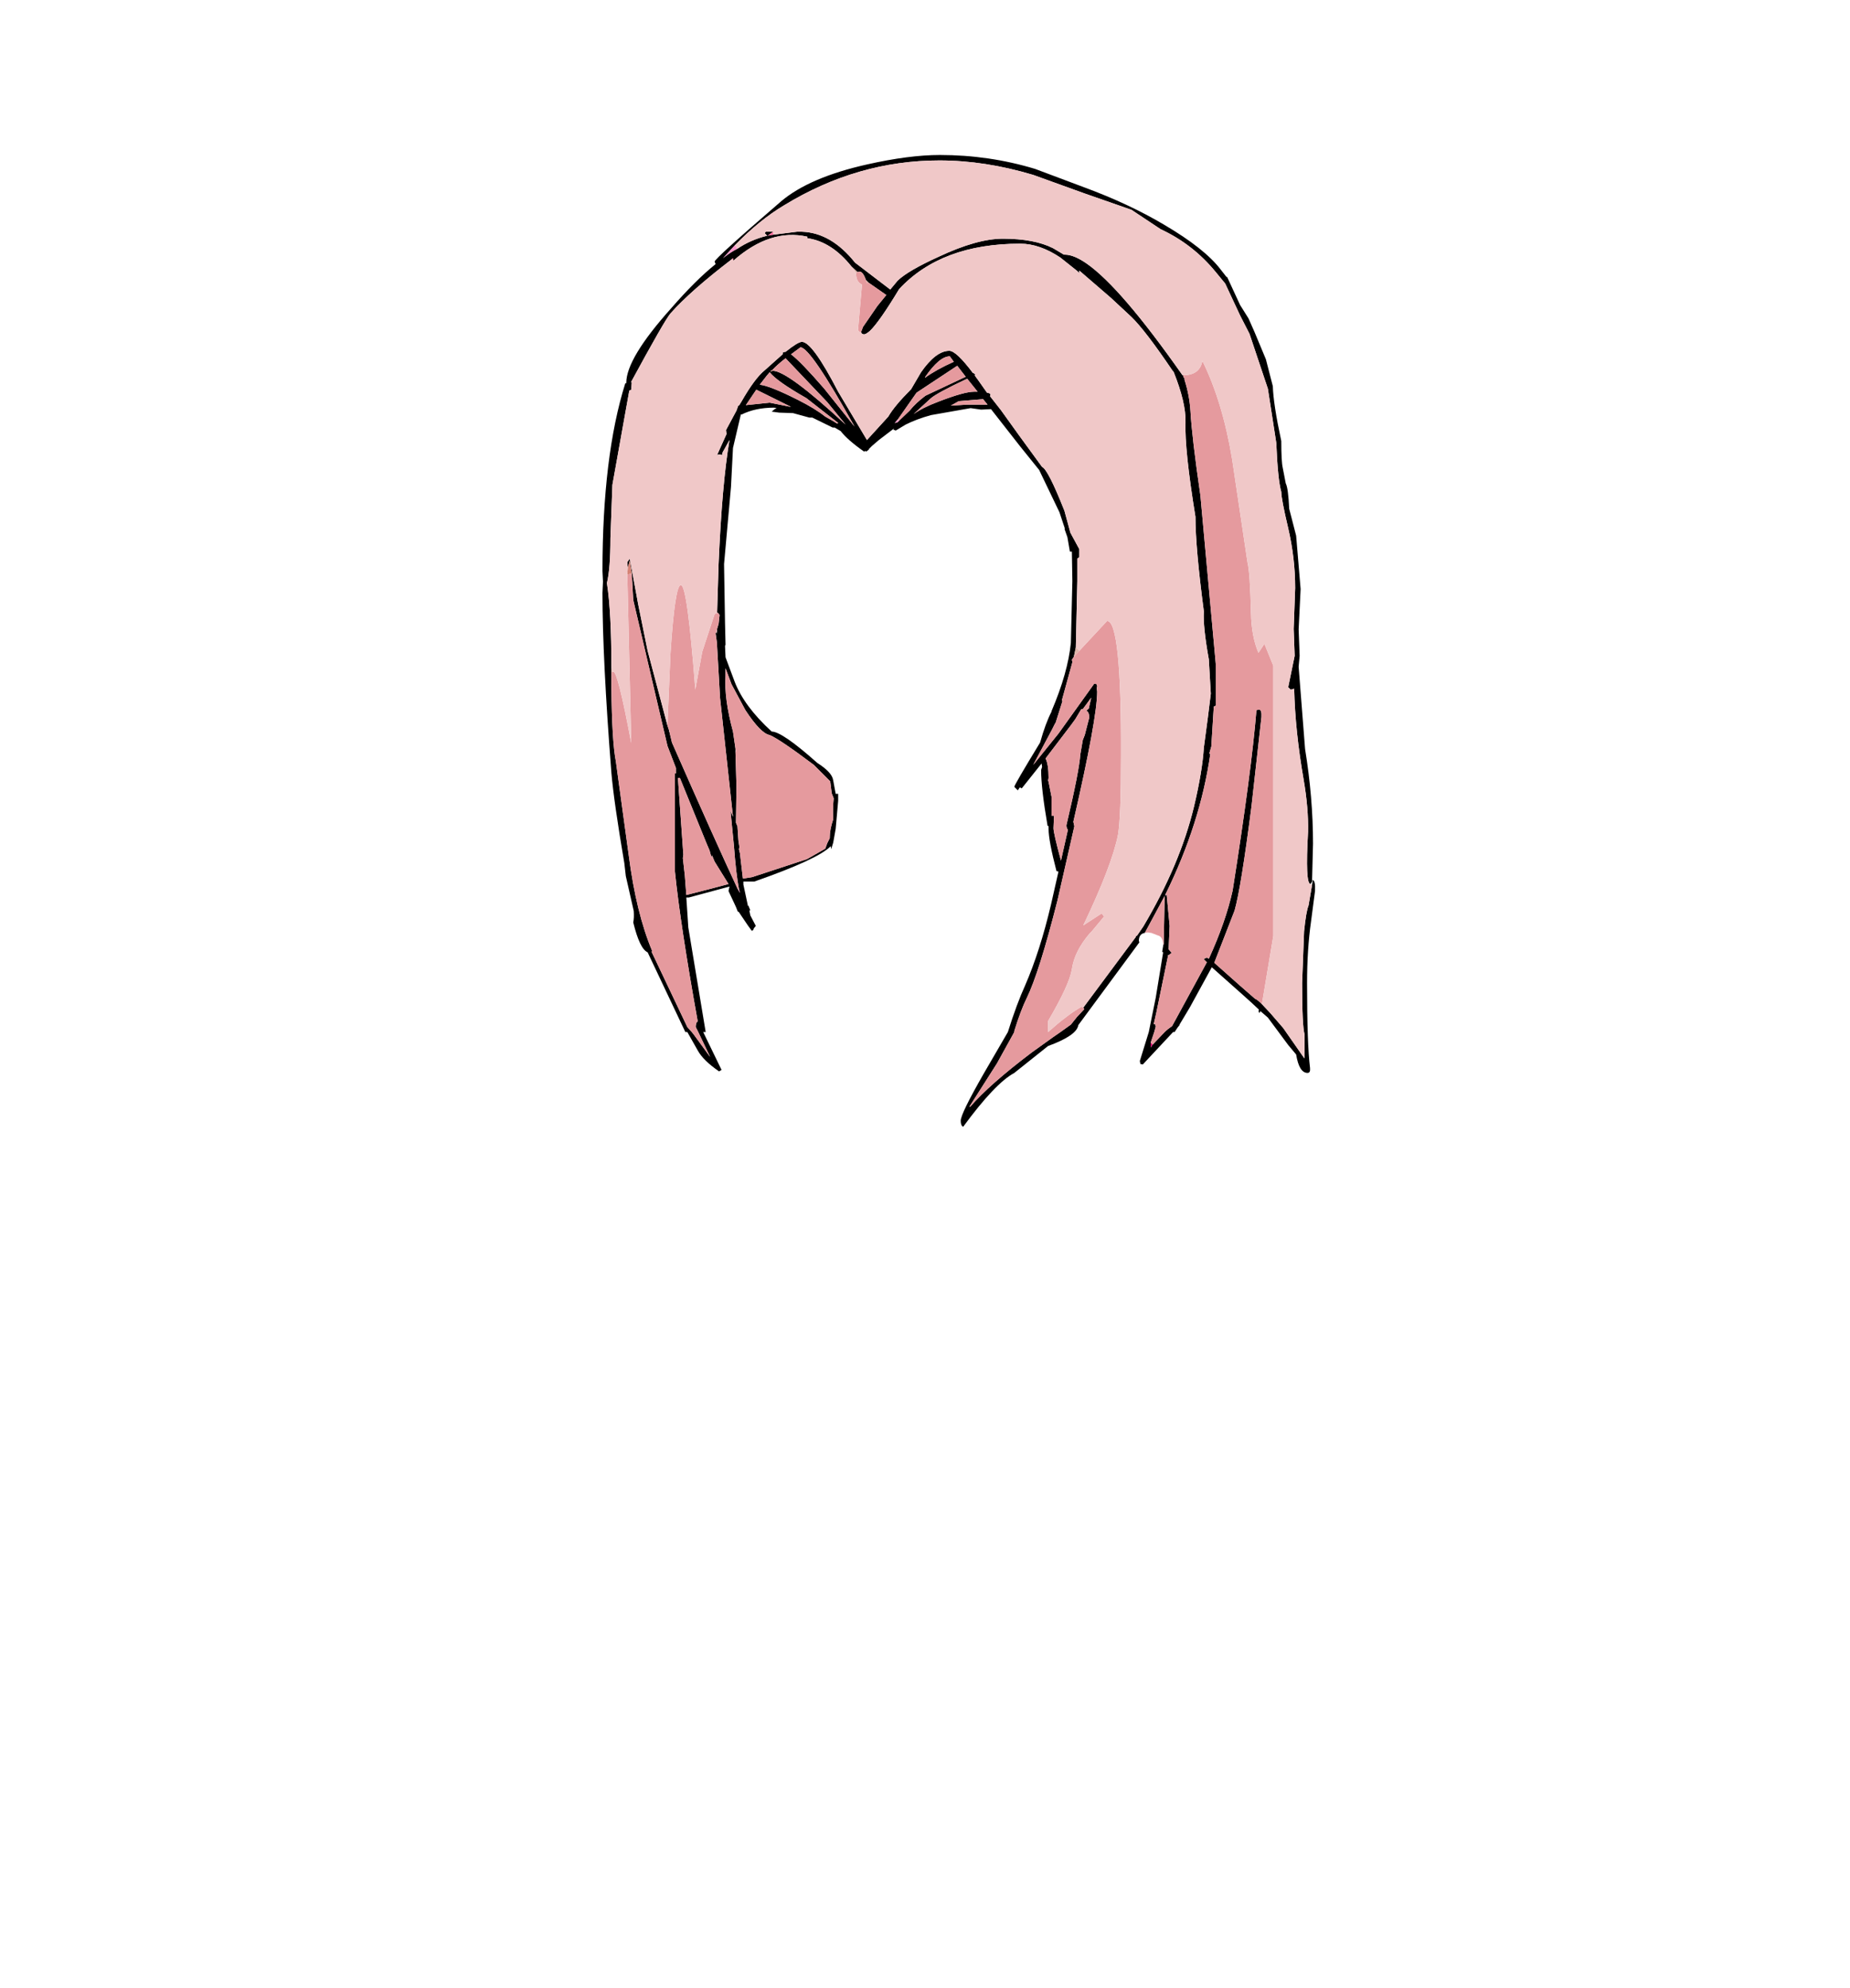 <?xml version="1.0" encoding="UTF-8"?>
<svg xmlns="http://www.w3.org/2000/svg" xmlns:xlink="http://www.w3.org/1999/xlink" width="296px" height="318px" viewBox="0 0 296 318" version="1.1">
<g id="surface1">
<path style=" stroke:none;fill-rule:evenodd;fill:rgb(0%,0%,0%);fill-opacity:1;" d="M 209.688 141.422 C 209.105 141.422 208.973 138.633 209.289 133.051 C 209.344 130.555 209.105 127.762 208.574 124.68 C 207.676 119.527 207.172 114.688 207.066 110.172 L 206.512 110.332 L 206.113 109.934 L 207.145 104.91 L 206.988 100.605 L 207.227 94.07 C 207.227 90.879 206.855 87.691 206.113 84.504 C 205.371 81.367 205.004 79.426 205.004 78.684 C 204.633 77.406 204.367 74.805 204.207 70.871 L 202.859 62.18 L 199.922 53.41 L 198.414 50.461 L 196.031 45.359 L 194.523 43.527 C 192.09 40.551 189.152 38.266 185.711 36.672 L 181.027 33.562 L 173.484 30.93 L 165.309 27.98 C 160.172 26.441 155.172 25.668 150.301 25.668 C 141.57 25.668 133.285 28.062 125.453 32.844 C 122.859 34.387 120.238 36.512 117.594 39.223 L 115.688 41.293 C 116.48 40.656 117.25 40.152 117.992 39.781 C 119.418 38.824 121.008 38.133 122.754 37.707 L 122.355 37.309 L 122.516 37.07 L 123.707 37.07 L 122.832 37.707 L 123.707 37.547 L 127.516 37.07 L 128.312 37.07 C 131.434 37.176 134.266 38.824 136.805 42.012 L 142.441 46.316 L 143.633 44.883 C 144.746 43.82 146.941 42.543 150.223 41.055 C 154.297 39.141 157.711 38.184 160.465 38.184 C 163.797 38.184 166.473 38.691 168.484 39.699 L 170.23 40.738 L 170.387 40.738 C 171.34 40.738 172.504 41.215 173.883 42.172 C 177.535 44.723 182.641 50.676 189.203 60.027 L 189.281 60.027 L 189.363 60.348 L 189.52 60.508 L 189.52 60.746 C 190.051 62.395 190.367 64.066 190.473 65.77 C 190.633 68.586 191.16 73.074 192.062 79.242 L 194.523 106.188 L 194.523 112.883 L 194.207 113.043 L 193.809 119.418 L 193.492 120.535 L 193.648 120.613 C 192.59 128.004 190.211 135.469 186.504 143.016 L 186.426 143.254 L 186.582 143.176 L 186.664 143.098 L 187.141 148.117 L 186.98 151.863 L 187.457 152.422 L 186.98 152.82 L 186.902 152.742 L 186.902 152.82 L 184.996 162.07 L 184.598 163.824 L 184.836 163.824 L 184.918 164.223 L 184.68 165.098 L 184.121 166.773 L 184.121 167.57 L 184.441 167.09 L 186.344 165.098 C 186.664 164.781 187.059 164.461 187.535 164.141 L 193.094 153.938 L 192.617 153.461 C 192.723 153.301 192.91 153.219 193.172 153.219 L 193.41 153.379 C 195.211 149.445 196.48 145.805 197.223 142.457 C 199.234 129.703 200.504 120.082 201.031 113.602 L 201.43 113.52 C 201.746 113.52 201.879 113.918 201.828 114.715 L 200.238 128.984 C 199.129 137.648 198.227 143.203 197.539 145.648 L 194.285 154.016 L 198.414 157.684 L 200.793 159.758 C 201.059 159.863 201.43 160.156 201.906 160.633 L 203.254 162.07 L 205.32 164.461 L 206.988 166.852 L 208.652 169.242 L 208.734 169.242 L 208.734 165.496 C 208.469 164.594 208.336 161.855 208.336 157.285 L 208.652 148.996 C 208.867 146.871 209.105 145.488 209.367 144.852 L 209.926 141.582 L 210.004 141.102 L 210.004 140.785 C 210.32 140.785 210.453 141.367 210.402 142.539 L 209.766 147.402 C 209.344 150.379 209.129 153.672 209.129 157.285 C 209.129 163.77 209.289 168.289 209.605 170.84 C 209.66 171.371 209.527 171.637 209.211 171.637 C 208.309 171.637 207.703 170.652 207.383 168.688 L 206.113 167.172 L 202.859 162.785 L 201.668 161.75 L 201.508 162.07 L 201.352 161.75 L 201.43 161.512 L 200.238 160.395 L 198.73 159.039 L 193.887 154.734 L 190.395 161.113 L 188.727 163.902 L 188.727 163.984 L 188.41 164.383 L 187.934 165.098 L 187.695 165.098 L 182.852 170.281 L 182.457 170.199 L 182.375 169.723 L 183.805 165.098 L 184.918 159.598 L 186.105 152.344 L 185.949 152.266 L 186.105 151.309 L 186.105 151.066 L 186.188 151.148 L 186.188 151.066 L 186.344 143.336 L 183.172 149.234 C 182.535 149.34 182.219 149.766 182.219 150.512 L 182.297 150.75 L 172.531 163.984 C 172.371 165.098 170.758 166.215 167.688 167.332 L 162.289 171.637 C 160.227 172.75 157.5 175.621 154.113 180.246 C 153.848 180.141 153.715 179.82 153.715 179.289 C 153.715 178.543 154.934 176.047 157.367 171.797 L 161.258 165.098 C 162.211 162.07 163.137 159.57 164.035 157.605 C 165.625 153.938 167 149.633 168.164 144.691 L 169.355 139.43 L 169.039 139.348 C 168.191 136.105 167.77 133.848 167.77 132.574 L 167.77 132.176 L 167.609 132.094 C 166.922 128.109 166.578 125.133 166.578 123.168 L 166.734 122.688 L 166.656 122.129 L 163.48 126.117 L 163.164 125.957 L 162.848 126.434 L 162.289 125.875 C 162.289 125.664 163.668 123.301 166.418 118.781 C 167 116.707 167.609 115.062 168.246 113.84 L 168.246 113.758 C 169.992 109.668 171.023 106.027 171.34 102.836 L 171.578 92.953 L 171.5 88.25 L 171.184 88.25 L 170.785 85.938 L 170.309 84.582 L 170.387 84.582 L 169.516 81.953 L 166.262 75.176 L 163.242 71.43 L 158.559 65.449 L 156.973 65.527 L 155.305 65.289 L 148.953 66.406 C 147.418 66.832 146.066 67.336 144.902 67.922 L 143.316 68.879 L 142.918 68.719 L 143 68.637 L 143 68.559 L 142.918 68.637 L 140.617 70.391 L 139.504 71.348 L 139.027 71.828 L 139.027 71.906 L 138.633 72.227 L 138.473 72.145 L 138.234 72.227 C 136.488 71.004 135.246 69.914 134.504 68.957 L 133.551 68.398 L 133.234 68.398 L 129.977 66.805 L 129.504 66.805 L 126.883 66.086 L 124.66 66.008 L 123.469 65.848 L 123.945 65.449 L 124.262 65.289 L 123.867 65.211 C 121.855 65.211 120.109 65.582 118.625 66.328 L 118.547 66.246 L 117.277 71.668 L 116.957 77.887 L 115.848 90.242 L 116.004 99.73 L 116.086 103.156 L 116.004 103.316 L 116.086 105.148 L 117.516 108.977 C 118.52 111.633 120.504 114.316 123.469 117.027 C 124.578 117.027 127.016 118.703 130.773 122.051 C 132.359 123.059 133.207 123.988 133.312 124.84 L 133.711 126.992 L 134.105 126.992 L 134.105 128.109 L 133.711 132.574 L 133.312 134.805 L 132.996 135.84 L 132.914 135.363 C 131.594 136.746 127.516 138.633 120.691 141.023 L 118.941 141.023 L 118.941 141.5 L 119.656 144.852 L 119.656 144.93 L 119.738 144.852 L 120.055 145.648 L 119.895 145.648 L 120.055 146.445 L 120.93 148.117 L 120.609 148.516 L 120.531 148.758 L 120.293 148.914 L 119.656 148.039 L 118.148 145.805 L 118.07 145.887 L 117.754 145.09 L 116.562 142.539 L 116.719 141.82 L 110.211 143.574 L 109.812 143.574 L 110.129 148.359 L 112.91 165.098 L 112.512 165.098 L 115.449 171.156 L 115.055 171.395 C 113.359 170.227 112.223 169.109 111.641 168.047 L 109.973 165.098 L 109.656 165.098 L 103.621 152.344 C 102.773 151.973 102.008 150.379 101.32 147.559 C 101.426 147.082 101.449 146.473 101.398 145.727 L 100.129 140.145 L 99.891 138.074 C 98.777 131.535 98.09 126.727 97.824 123.645 C 96.871 111.473 96.395 101.883 96.395 94.867 L 96.477 93.031 L 96.395 91.359 C 96.395 79.082 97.613 69.062 100.047 61.305 L 100.207 61.305 L 100.207 61.223 C 100.207 58.621 102.613 54.633 107.43 49.266 C 110.023 46.289 112.379 43.953 114.496 42.25 L 114.34 41.852 C 114.34 41.535 117.883 38.32 124.977 32.207 C 127.992 29.656 132.57 27.688 138.711 26.309 C 143.211 25.297 147.102 24.793 150.383 24.793 C 155.621 24.793 160.703 25.535 165.625 27.023 L 173.484 29.973 C 178.246 31.727 182.508 33.723 186.266 35.953 C 190.605 38.504 193.621 40.895 195.316 43.129 L 196.191 44.246 L 196.27 44.324 L 196.348 44.324 L 198.414 48.789 L 199.762 50.941 L 200.715 53.094 L 202.543 57.477 L 203.652 61.781 C 203.707 63.695 204.156 66.617 205.004 70.551 C 205.004 72.73 205.082 74.164 205.242 74.855 L 205.719 77.328 C 205.98 77.805 206.168 79.16 206.273 81.395 L 207.383 85.699 L 208.098 94.227 L 207.781 100.684 L 207.941 104.91 L 207.781 106.664 L 208.812 119.816 C 209.66 125.027 210.082 130.074 210.082 134.965 L 209.926 141.023 L 209.688 141.422 M 173.324 161.191 L 181.742 149.871 L 181.742 149.711 L 181.898 149.711 L 182.934 148.199 C 186.848 141.609 189.547 135.23 191.031 129.066 C 191.93 125.293 192.457 122.129 192.617 119.578 L 193.254 114.797 L 193.73 110.969 L 193.41 105.469 C 192.777 101.961 192.512 99.41 192.617 97.816 C 191.719 91.012 191.27 85.965 191.27 82.668 C 190.102 75.492 189.574 70.445 189.68 67.523 C 189.734 65.449 189.098 62.766 187.773 59.469 L 187.617 59.312 C 184.703 55.008 182.508 52.137 181.027 50.703 L 177.77 47.672 L 172.691 43.289 L 172.691 43.688 L 172.371 43.367 L 169.672 41.215 C 167.449 39.727 165.309 38.984 163.242 38.984 C 154.828 38.984 148.371 41.402 143.871 46.238 C 141.754 49.746 140.191 51.977 139.188 52.934 C 138.766 53.305 138.445 53.492 138.234 53.492 L 137.918 53.41 L 137.758 53.094 L 137.84 52.934 L 138.078 52.297 L 140.379 48.949 L 141.809 47.195 L 138.949 45.199 L 138.551 44.801 C 138.234 43.898 137.891 43.445 137.52 43.445 L 137.203 43.527 L 136.25 42.648 C 134.133 39.992 131.777 38.477 129.184 38.105 L 129.184 37.867 C 125.215 36.965 121.273 38.238 117.355 41.691 L 117.277 41.293 L 117.117 41.453 C 112.672 44.855 109.391 47.75 107.273 50.145 C 106.637 50.887 104.547 54.527 101 61.066 L 100.922 61.145 L 101.082 61.145 L 101 62.34 L 100.684 62.5 L 97.984 77.566 L 97.668 86.098 C 97.668 89.34 97.48 91.73 97.109 93.273 C 97.586 96.355 97.824 100.844 97.824 106.742 L 97.824 109.934 C 97.879 115.672 98.117 119.633 98.539 121.812 L 100.605 136.879 C 101.398 142.988 102.641 148.066 104.336 152.105 L 104.258 152.266 L 109.973 164.301 L 110.688 165.098 L 111.004 165.496 L 113.625 169.086 L 111.719 165.098 L 111.32 164.301 C 111.32 163.875 111.402 163.582 111.559 163.426 L 111.641 163.426 C 109.785 153.113 108.57 145.117 107.988 139.43 L 107.988 123.723 L 108.145 123.723 L 108.145 122.848 L 106.797 119.34 L 101.32 95.98 L 101.082 91.758 L 100.762 89.684 L 100.445 90.801 L 100.367 89.922 L 100.762 89.367 L 102.113 96.699 L 103.621 104.113 L 106.797 116.07 L 107.035 116.789 L 107.113 117.109 L 107.512 118.781 C 112.117 129.25 115.637 137.09 118.07 142.297 L 118.148 142.379 L 118.387 142.855 L 118.23 142.219 C 117.91 140.52 117.645 138.234 117.434 135.363 L 116.879 129.703 L 117.277 130.66 L 115.211 111.688 L 114.734 103.395 L 114.734 102.996 L 114.496 101.324 L 114.656 101.004 L 114.734 101.402 L 114.734 100.605 L 114.973 99.809 L 115.133 98.375 L 114.816 97.977 L 114.734 98.055 L 114.973 90.242 C 115.344 81.633 115.926 75.016 116.719 70.391 L 115.609 72.387 L 115.531 72.785 L 115.055 72.703 L 114.734 72.785 L 116.242 69.434 L 116.164 68.797 L 117.832 65.688 L 118.148 64.812 L 118.23 64.891 L 118.625 64.254 C 120.055 61.754 121.297 60.082 122.355 59.23 L 125.215 56.68 L 125.293 56.363 L 125.613 56.281 L 125.691 56.281 C 127.016 55.219 127.887 54.688 128.312 54.688 C 129.422 54.688 131.355 57.344 134.105 62.66 L 138.711 70.391 L 142.125 66.645 C 142.762 65.527 143.977 64.066 145.777 62.262 L 147.363 59.551 C 148.953 57.266 150.461 56.121 151.891 56.121 C 152.633 56.121 153.902 57.316 155.699 59.711 L 155.699 59.629 L 156.098 59.949 L 155.938 60.027 L 156.574 60.906 L 157.922 62.82 C 158.293 62.871 158.48 62.977 158.48 63.137 L 158.398 63.375 L 160.148 65.609 L 163.242 69.914 L 166.734 74.695 C 167.371 74.961 168.562 77.301 170.309 81.711 L 171.262 85.219 L 172.691 87.852 L 172.691 89.125 L 172.371 89.367 L 172.371 92.953 L 172.133 103.555 L 171.816 105.07 L 171.5 105.547 L 171.578 105.867 L 171.578 105.945 L 169.91 112.004 L 169.992 112.164 L 168.961 115.434 L 168.879 115.672 L 168.801 115.754 L 168.324 116.707 L 165.309 122.367 L 169.355 117.348 L 175.07 109.375 L 175.152 109.375 L 175.469 109.453 L 175.547 109.773 L 175.469 110.094 L 175.547 110.648 C 175.547 113.469 174.277 120.402 171.738 131.457 L 171.898 132.176 L 169.195 144.051 C 167.238 151.758 165.598 156.969 164.273 159.676 C 163.641 160.953 162.977 162.707 162.289 164.938 L 162.289 165.098 L 159.512 170.121 L 155.145 176.977 L 155.145 177.055 L 155.223 177.055 C 157.289 174.664 160.57 171.77 165.07 168.367 L 168.402 165.977 L 169.672 165.098 L 171.34 163.902 L 172.293 162.707 L 173.484 161.43 L 173.324 161.191 M 174.199 113.359 L 174.598 111.605 L 173.246 113.441 L 173.008 113.441 L 172.055 115.035 L 171.422 115.91 L 167.293 121.332 C 167.609 121.969 167.77 123.008 167.77 124.441 L 167.688 124.922 L 167.77 125 L 167.77 125.078 L 168.246 127.473 L 168.246 130.5 L 168.641 130.5 L 168.562 132.492 C 168.562 133.023 168.961 134.754 169.754 137.676 L 170.863 132.734 C 170.707 132.574 170.625 132.332 170.625 132.016 C 172.004 126.168 172.742 122.395 172.848 120.695 L 173.246 118.383 L 173.562 117.586 L 174.277 114.797 C 174.277 114.211 174.121 113.84 173.801 113.68 L 174.199 113.359 M 148 60.348 L 148 60.426 C 149.27 59.523 150.805 58.672 152.605 57.875 L 151.969 57 C 150.859 57 149.535 58.117 148 60.348 M 143.555 67.203 L 143.156 67.68 L 143.633 67.523 L 143.871 67.281 L 145.539 65.688 C 146.176 64.891 147.02 64.094 148.078 63.297 L 154.512 60.27 L 153.16 58.516 L 146.648 62.82 L 143.633 67.125 L 143.555 67.203 M 150.145 64.254 C 152.895 63.191 154.801 62.66 155.859 62.66 L 156.414 62.66 L 154.75 60.586 C 151.465 62.129 149.508 63.191 148.875 63.773 L 146.176 66.246 C 147.125 65.555 148.449 64.891 150.145 64.254 M 157.289 63.855 L 153.398 64.176 L 152.129 64.891 L 154.75 64.73 L 158.004 64.73 L 157.289 63.855 M 123.547 59.23 L 123.469 59.23 L 123.23 59.469 L 123.629 59.312 C 125.215 59.312 129.105 62.18 135.297 67.922 L 132.359 64.332 L 125.691 57.316 C 124.793 58.008 124.078 58.648 123.547 59.23 M 134.027 67.602 L 129.027 63.695 C 125.852 61.891 123.891 60.508 123.152 59.551 L 122.676 60.109 L 121.562 61.543 C 122.621 61.648 124.633 62.445 127.598 63.934 C 129.504 64.891 130.984 65.797 132.043 66.645 L 133.312 67.363 L 133.949 67.762 L 134.105 67.68 L 134.027 67.602 M 126.328 65.051 L 126.566 65.051 L 126.328 64.973 L 121.008 62.34 L 119.34 64.812 L 123.152 64.414 L 126.328 65.051 M 131.883 62.18 L 136.727 68.238 C 132.016 59.789 129.133 55.562 128.074 55.562 L 126.566 56.68 C 127.625 57.477 129.395 59.312 131.883 62.18 M 117.672 120.215 L 117.832 125.719 L 117.754 131.617 L 117.992 132.176 L 118.148 134.488 L 118.309 135.523 L 118.23 135.84 L 118.387 136.48 L 118.863 140.547 L 120.371 140.305 L 129.105 137.438 L 132.043 135.762 L 132.359 134.887 L 132.758 134.086 L 132.758 133.93 C 132.758 133.133 132.941 132.176 133.312 131.059 C 133.262 129.781 133.285 128.668 133.391 127.711 L 133.074 126.914 L 132.836 125 L 130.215 122.367 C 126.617 119.66 124.262 118.062 123.152 117.586 C 122.199 117.426 120.902 116.098 119.262 113.602 L 117.039 109.453 L 116.086 106.902 L 116.086 108.098 C 115.926 110.543 116.324 113.52 117.277 117.027 L 117.672 119.738 L 117.672 120.215 M 108.465 124.441 L 109.336 136.719 L 109.258 137.277 L 109.574 140.066 L 109.812 143.176 L 113.543 142.219 L 116.562 141.422 L 114.34 137.836 L 113.941 136.879 L 113.863 136.879 L 113.941 137.195 L 113.781 136.957 L 113.625 136.398 L 113.543 136.082 L 113.066 134.965 L 108.781 124.441 L 108.465 124.441 "/>
<path style=" stroke:none;fill-rule:evenodd;fill:rgb(100%,40%,60%);fill-opacity:1;" d="M 123.707 37.07 L 123.707 37.547 L 122.832 37.707 L 123.707 37.07 M 186.188 151.066 L 186.188 151.148 L 186.105 151.066 L 186.188 151.066 M 117.355 41.691 L 117.117 41.453 L 117.277 41.293 L 117.355 41.691 M 186.504 143.016 L 186.582 143.176 L 186.504 143.016 M 123.469 59.23 L 123.547 59.23 L 123.629 59.312 L 123.469 59.23 "/>
<path style=" stroke:none;fill-rule:evenodd;fill:rgb(100%,60%,80%);fill-opacity:1;" d="M 117.594 39.223 L 117.992 39.781 C 117.25 40.152 116.48 40.656 115.688 41.293 L 117.594 39.223 M 143.871 67.281 L 143.633 67.523 L 143.156 67.68 L 143.555 67.203 L 143.871 67.281 M 118.23 142.219 L 118.387 142.855 L 118.148 142.379 L 118.23 142.219 M 186.504 143.016 L 186.582 143.176 L 186.426 143.254 L 186.504 143.016 "/>
<path style=" stroke:none;fill-rule:evenodd;fill:rgb(87.059%,69.804%,65.49%);fill-opacity:1;" d="M 136.965 43.688 L 136.25 42.648 L 137.203 43.527 L 136.965 43.688 M 97.824 106.742 L 97.984 107.461 L 97.824 107.543 L 97.824 106.742 M 172.133 103.555 L 172.691 104.113 L 171.816 105.07 L 172.133 103.555 M 171.578 105.945 L 171.578 105.867 L 171.66 105.945 L 171.578 105.945 M 138.949 45.199 L 138.711 45.281 L 138.551 44.801 L 138.949 45.199 M 118.148 142.379 L 118.07 142.297 L 118.23 142.219 L 118.148 142.379 M 174.199 148.676 L 174.277 148.516 L 174.199 148.676 "/>
<path style=" stroke:none;fill-rule:evenodd;fill:rgb(83.529%,51.373%,45.882%);fill-opacity:1;" d="M 97.984 107.461 L 98.145 107.461 L 97.824 107.543 L 97.984 107.461 M 100.367 91.918 L 100.445 90.801 L 100.762 89.684 L 101.082 91.758 L 100.367 91.918 M 175.547 110.648 L 175.469 110.094 L 175.547 109.773 L 175.547 110.648 M 148 60.426 L 148 60.348 L 148 60.426 M 123.469 59.23 L 123.629 59.312 L 123.23 59.469 L 123.469 59.23 M 133.949 67.762 L 134.027 67.602 L 134.105 67.68 L 133.949 67.762 M 126.328 65.051 L 126.328 64.973 L 126.566 65.051 L 126.328 65.051 "/>
<path style=" stroke:none;fill-rule:evenodd;fill:rgb(83.922%,68.235%,67.451%);fill-opacity:1;" d="M 143.871 67.281 L 143.555 67.203 L 143.633 67.125 L 143.871 67.281 "/>
<path style=" stroke:none;fill-rule:evenodd;fill:rgb(80%,0%,40%);fill-opacity:1;" d="M 184.121 166.773 L 184.441 167.09 L 184.121 167.57 L 184.121 166.773 "/>
<path style=" stroke:none;fill-rule:evenodd;fill:rgb(89.804%,60.392%,61.961%);fill-opacity:1;" d="M 189.281 60.027 C 191.082 60.027 192.113 59.258 192.379 57.715 C 194.551 62.129 196.137 67.391 197.145 73.5 L 199.605 90.004 C 199.867 91.012 200.055 93.723 200.16 98.133 C 200.211 100.578 200.609 102.68 201.352 104.434 L 202.305 102.996 L 203.73 106.504 L 203.73 149.711 L 201.906 160.633 C 201.43 160.156 201.059 159.863 200.793 159.758 L 198.414 157.684 L 194.285 154.016 L 197.539 145.648 C 198.227 143.203 199.129 137.648 200.238 128.984 L 201.828 114.715 C 201.879 113.918 201.746 113.52 201.43 113.52 L 201.031 113.602 C 200.504 120.082 199.234 129.703 197.223 142.457 C 196.48 145.805 195.211 149.445 193.41 153.379 L 193.172 153.219 C 192.91 153.219 192.723 153.301 192.617 153.461 L 193.094 153.938 L 187.535 164.141 C 187.059 164.461 186.664 164.781 186.344 165.098 L 184.441 167.09 L 184.121 166.773 L 184.68 165.098 L 184.918 164.223 L 184.836 163.824 L 184.598 163.824 L 184.996 162.07 L 186.902 152.82 L 186.902 152.742 L 186.98 152.82 L 187.457 152.422 L 186.98 151.863 L 187.141 148.117 L 186.664 143.098 L 186.582 143.176 L 186.504 143.016 C 190.211 135.469 192.59 128.004 193.648 120.613 L 193.492 120.535 L 193.809 119.418 L 194.207 113.043 L 194.523 112.883 L 194.523 106.188 L 192.062 79.242 C 191.16 73.074 190.633 68.586 190.473 65.77 C 190.367 64.066 190.051 62.395 189.52 60.746 L 189.52 60.508 L 189.363 60.348 L 189.281 60.027 M 183.172 149.234 L 186.344 143.336 L 186.188 151.066 L 186.105 151.066 C 186.055 150.219 185.762 149.738 185.234 149.633 L 184.203 149.234 L 184.121 149.234 L 183.645 149.156 L 183.172 149.234 M 137.758 53.094 L 137.68 53.254 L 137.363 52.934 L 137.281 52.773 L 137.602 49.105 L 137.918 45.52 C 137.281 45.254 136.965 44.645 136.965 43.688 L 137.203 43.527 L 137.52 43.445 C 137.891 43.445 138.234 43.898 138.551 44.801 L 138.711 45.281 L 138.949 45.199 L 141.809 47.195 L 140.379 48.949 L 138.078 52.297 L 137.84 52.934 L 137.758 53.094 M 98.145 107.461 C 98.621 107.461 99.57 111.262 101 118.863 L 100.367 91.918 L 101.082 91.758 L 101.32 95.98 L 106.797 119.34 L 108.145 122.848 L 108.145 123.723 L 107.988 123.723 L 107.988 139.43 C 108.57 145.117 109.785 153.113 111.641 163.426 L 111.559 163.426 C 111.402 163.582 111.32 163.875 111.32 164.301 L 111.719 165.098 L 113.625 169.086 L 111.004 165.496 L 110.688 165.098 L 109.973 164.301 L 104.258 152.266 L 104.336 152.105 C 102.641 148.066 101.398 142.988 100.605 136.879 L 98.539 121.812 C 98.117 119.633 97.879 115.672 97.824 109.934 L 97.824 107.543 L 98.145 107.461 M 106.797 116.07 L 106.797 115.832 L 107.273 104.59 C 107.75 97.258 108.305 93.59 108.941 93.59 C 109.629 93.59 110.395 99.145 111.242 110.25 L 111.242 110.332 L 112.355 104.273 L 114.34 98.215 L 114.734 98.055 L 114.816 97.977 L 115.133 98.375 L 114.973 99.809 L 114.734 100.605 L 114.656 101.004 L 114.496 101.324 L 114.734 102.996 L 114.734 103.395 L 115.211 111.688 L 117.277 130.66 L 116.879 129.703 L 117.434 135.363 C 117.645 138.234 117.91 140.52 118.23 142.219 L 118.07 142.297 C 115.637 137.09 112.117 129.25 107.512 118.781 L 107.113 117.109 L 107.191 117.027 L 107.035 116.789 L 106.797 116.07 M 172.691 104.113 L 177.137 99.332 C 178.672 99.332 179.414 106.559 179.359 121.016 C 179.359 127.496 179.199 131.668 178.883 133.531 C 178.246 136.773 176.395 141.609 173.324 148.039 L 176.262 146.125 L 176.66 146.605 L 174.676 148.996 L 174.359 149.312 C 172.719 151.227 171.766 153.141 171.5 155.055 C 171.234 156.703 169.965 159.465 167.688 163.344 L 167.688 165.098 C 169.91 163.133 171.711 161.777 173.086 161.031 L 173.324 161.191 L 173.484 161.43 L 172.293 162.707 L 171.34 163.902 L 169.672 165.098 L 168.402 165.977 L 165.07 168.367 C 160.57 171.77 157.289 174.664 155.223 177.055 L 155.145 176.977 L 159.512 170.121 L 162.289 165.098 L 162.289 164.938 C 162.977 162.707 163.641 160.953 164.273 159.676 C 165.598 156.969 167.238 151.758 169.195 144.051 L 171.898 132.176 L 171.738 131.457 C 174.277 120.402 175.547 113.469 175.547 110.648 L 175.547 109.773 L 175.469 109.453 L 175.152 109.375 L 175.07 109.375 L 169.355 117.348 L 165.309 122.367 L 168.324 116.707 L 168.801 115.754 L 168.879 115.672 L 168.961 115.434 L 169.992 112.164 L 169.91 112.004 L 171.578 105.945 L 171.66 105.945 L 171.578 105.867 L 171.5 105.547 L 171.816 105.07 L 172.691 104.113 M 174.199 113.359 L 173.801 113.68 C 174.121 113.84 174.277 114.211 174.277 114.797 L 173.562 117.586 L 173.246 118.383 L 172.848 120.695 C 172.742 122.395 172.004 126.168 170.625 132.016 C 170.625 132.332 170.707 132.574 170.863 132.734 L 169.754 137.676 C 168.961 134.754 168.562 133.023 168.562 132.492 L 168.641 130.5 L 168.246 130.5 L 168.246 127.473 L 167.77 125.078 L 167.77 125 L 167.688 124.922 L 167.77 124.441 C 167.77 123.008 167.609 121.969 167.293 121.332 L 171.422 115.91 L 172.055 115.035 L 173.008 113.441 L 173.246 113.441 L 174.598 111.605 L 174.199 113.359 M 148 60.426 L 148 60.348 C 149.535 58.117 150.859 57 151.969 57 L 152.605 57.875 C 150.805 58.672 149.27 59.523 148 60.426 M 143.633 67.125 L 146.648 62.82 L 153.16 58.516 L 154.512 60.27 L 148.078 63.297 C 147.02 64.094 146.176 64.891 145.539 65.688 L 143.871 67.281 L 143.633 67.125 M 157.289 63.855 L 158.004 64.73 L 154.75 64.73 L 152.129 64.891 L 153.398 64.176 L 157.289 63.855 M 150.145 64.254 C 148.449 64.891 147.125 65.555 146.176 66.246 L 148.875 63.773 C 149.508 63.191 151.465 62.129 154.75 60.586 L 156.414 62.66 L 155.859 62.66 C 154.801 62.66 152.895 63.191 150.145 64.254 M 123.629 59.312 L 123.547 59.23 C 124.078 58.648 124.793 58.008 125.691 57.316 L 132.359 64.332 L 135.297 67.922 C 129.105 62.18 125.215 59.312 123.629 59.312 M 133.949 67.762 L 133.312 67.363 L 132.043 66.645 C 130.984 65.797 129.504 64.891 127.598 63.934 C 124.633 62.445 122.621 61.648 121.562 61.543 L 122.676 60.109 L 123.152 59.551 C 123.891 60.508 125.852 61.891 129.027 63.695 L 134.027 67.602 L 133.949 67.762 M 126.328 64.973 L 126.328 65.051 L 123.152 64.414 L 119.34 64.812 L 121.008 62.34 L 126.328 64.973 M 131.883 62.18 C 129.395 59.312 127.625 57.477 126.566 56.68 L 128.074 55.562 C 129.133 55.562 132.016 59.789 136.727 68.238 L 131.883 62.18 M 108.859 96.777 L 108.941 96.777 L 108.859 96.699 L 108.859 96.777 M 117.672 119.738 L 117.277 117.027 C 116.324 113.52 115.926 110.543 116.086 108.098 L 116.086 106.902 L 117.039 109.453 L 119.262 113.602 C 120.902 116.098 122.199 117.426 123.152 117.586 C 124.262 118.062 126.617 119.66 130.215 122.367 L 132.836 125 L 133.074 126.914 L 133.391 127.711 C 133.285 128.668 133.262 129.781 133.312 131.059 C 132.941 132.176 132.758 133.133 132.758 133.93 L 132.758 134.086 L 132.359 134.887 L 132.043 135.762 L 129.105 137.438 L 120.371 140.305 L 118.863 140.547 L 118.387 136.48 L 118.23 135.84 L 118.309 135.523 L 118.148 134.488 L 117.992 132.176 L 117.754 131.617 L 117.832 125.719 L 117.672 120.215 L 117.754 120.215 L 117.672 119.738 M 108.465 124.441 L 108.781 124.441 L 113.066 134.965 L 113.543 136.082 L 113.625 136.398 L 113.781 136.957 L 113.941 137.195 L 113.863 136.879 L 113.941 136.879 L 114.34 137.836 L 116.562 141.422 L 113.543 142.219 L 109.812 143.176 L 109.574 140.066 L 109.258 137.277 L 109.336 136.719 L 108.465 124.441 M 174.199 148.676 L 174.277 148.516 L 174.199 148.676 "/>
<path style=" stroke:none;fill-rule:evenodd;fill:rgb(94.118%,78.431%,78.431%);fill-opacity:1;" d="M 117.594 39.223 C 120.238 36.512 122.859 34.387 125.453 32.844 C 133.285 28.062 141.57 25.668 150.301 25.668 C 155.172 25.668 160.172 26.441 165.309 27.98 L 173.484 30.93 L 181.027 33.562 L 185.711 36.672 C 189.152 38.266 192.09 40.551 194.523 43.527 L 196.031 45.359 L 198.414 50.461 L 199.922 53.41 L 202.859 62.18 L 204.207 70.871 C 204.367 74.805 204.633 77.406 205.004 78.684 C 205.004 79.426 205.371 81.367 206.113 84.504 C 206.855 87.691 207.227 90.879 207.227 94.07 L 206.988 100.605 L 207.145 104.91 L 206.113 109.934 L 206.512 110.332 L 207.066 110.172 C 207.172 114.688 207.676 119.527 208.574 124.68 C 209.105 127.762 209.344 130.555 209.289 133.051 C 208.973 138.633 209.105 141.422 209.688 141.422 L 209.926 141.582 L 209.367 144.852 C 209.105 145.488 208.867 146.871 208.652 148.996 L 208.336 157.285 C 208.336 161.855 208.469 164.594 208.734 165.496 L 208.734 169.242 L 208.652 169.242 L 206.988 166.852 L 205.32 164.461 L 203.254 162.07 L 201.906 160.633 L 203.73 149.711 L 203.73 106.504 L 202.305 102.996 L 201.352 104.434 C 200.609 102.68 200.211 100.578 200.16 98.133 C 200.055 93.723 199.867 91.012 199.605 90.004 L 197.145 73.5 C 196.137 67.391 194.551 62.129 192.379 57.715 C 192.113 59.258 191.082 60.027 189.281 60.027 L 189.203 60.027 C 182.641 50.676 177.535 44.723 173.883 42.172 C 172.504 41.215 171.34 40.738 170.387 40.738 L 170.23 40.738 L 168.484 39.699 C 166.473 38.691 163.797 38.184 160.465 38.184 C 157.711 38.184 154.297 39.141 150.223 41.055 C 146.941 42.543 144.746 43.82 143.633 44.883 L 142.441 46.316 L 136.805 42.012 C 134.266 38.824 131.434 37.176 128.312 37.07 L 127.516 37.07 L 123.707 37.547 L 123.707 37.07 L 122.516 37.07 L 122.355 37.309 L 122.754 37.707 C 121.008 38.133 119.418 38.824 117.992 39.781 L 117.594 39.223 M 137.758 53.094 L 137.918 53.41 L 138.234 53.492 C 138.445 53.492 138.766 53.305 139.188 52.934 C 140.191 51.977 141.754 49.746 143.871 46.238 C 148.371 41.402 154.828 38.984 163.242 38.984 C 165.309 38.984 167.449 39.727 169.672 41.215 L 172.371 43.367 L 172.691 43.688 L 172.691 43.289 L 177.77 47.672 L 181.027 50.703 C 182.508 52.137 184.703 55.008 187.617 59.312 L 187.773 59.469 C 189.098 62.766 189.734 65.449 189.68 67.523 C 189.574 70.445 190.102 75.492 191.27 82.668 C 191.27 85.965 191.719 91.012 192.617 97.816 C 192.512 99.41 192.777 101.961 193.41 105.469 L 193.73 110.969 L 193.254 114.797 L 192.617 119.578 C 192.457 122.129 191.93 125.293 191.031 129.066 C 189.547 135.23 186.848 141.609 182.934 148.199 L 181.898 149.711 L 181.742 149.711 L 181.742 149.871 L 173.324 161.191 L 173.086 161.031 C 171.711 161.777 169.91 163.133 167.688 165.098 L 167.688 163.344 C 169.965 159.465 171.234 156.703 171.5 155.055 C 171.766 153.141 172.719 151.227 174.359 149.312 L 174.676 148.996 L 176.66 146.605 L 176.262 146.125 L 173.324 148.039 C 176.395 141.609 178.246 136.773 178.883 133.531 C 179.199 131.668 179.359 127.496 179.359 121.016 C 179.414 106.559 178.672 99.332 177.137 99.332 L 172.691 104.113 L 172.133 103.555 L 172.371 92.953 L 172.371 89.367 L 172.691 89.125 L 172.691 87.852 L 171.262 85.219 L 170.309 81.711 C 168.562 77.301 167.371 74.961 166.734 74.695 L 163.242 69.914 L 160.148 65.609 L 158.398 63.375 L 158.48 63.137 C 158.48 62.977 158.293 62.871 157.922 62.82 L 156.574 60.906 L 155.938 60.027 L 156.098 59.949 L 155.699 59.629 L 155.699 59.711 C 153.902 57.316 152.633 56.121 151.891 56.121 C 150.461 56.121 148.953 57.266 147.363 59.551 L 145.777 62.262 C 143.977 64.066 142.762 65.527 142.125 66.645 L 138.711 70.391 L 134.105 62.66 C 131.355 57.344 129.422 54.688 128.312 54.688 C 127.887 54.688 127.016 55.219 125.691 56.281 L 125.613 56.281 L 125.293 56.363 L 125.215 56.68 L 122.355 59.23 C 121.297 60.082 120.055 61.754 118.625 64.254 L 118.23 64.891 L 118.148 64.812 L 117.832 65.688 L 116.164 68.797 L 116.242 69.434 L 114.734 72.785 L 115.055 72.703 L 115.531 72.785 L 115.609 72.387 L 116.719 70.391 C 115.926 75.016 115.344 81.633 114.973 90.242 L 114.734 98.055 L 114.34 98.215 L 112.355 104.273 L 111.242 110.332 L 111.242 110.25 C 110.395 99.145 109.629 93.59 108.941 93.59 C 108.305 93.59 107.75 97.258 107.273 104.59 L 106.797 115.832 L 106.797 116.07 L 103.621 104.113 L 102.113 96.699 L 100.762 89.367 L 100.367 89.922 L 100.445 90.801 L 100.367 91.918 L 101 118.863 C 99.57 111.262 98.621 107.461 98.145 107.461 L 97.984 107.461 L 97.824 106.742 C 97.824 100.844 97.586 96.355 97.109 93.273 C 97.48 91.73 97.668 89.34 97.668 86.098 L 97.984 77.566 L 100.684 62.5 L 101 62.34 L 101.082 61.145 L 101 61.066 C 104.547 54.527 106.637 50.887 107.273 50.145 C 109.391 47.75 112.672 44.855 117.117 41.453 L 117.355 41.691 C 121.273 38.238 125.215 36.965 129.184 37.867 L 129.184 38.105 C 131.777 38.477 134.133 39.992 136.25 42.648 L 136.965 43.688 C 136.965 44.645 137.281 45.254 137.918 45.52 L 137.602 49.105 L 137.281 52.773 L 137.363 52.934 L 137.68 53.254 L 137.758 53.094 M 114.656 101.004 L 114.734 100.605 L 114.734 101.402 L 114.656 101.004 M 107.113 117.109 L 107.035 116.789 L 107.191 117.027 L 107.113 117.109 M 108.859 96.777 L 108.859 96.699 L 108.941 96.777 L 108.859 96.777 "/>
</g>
</svg>
